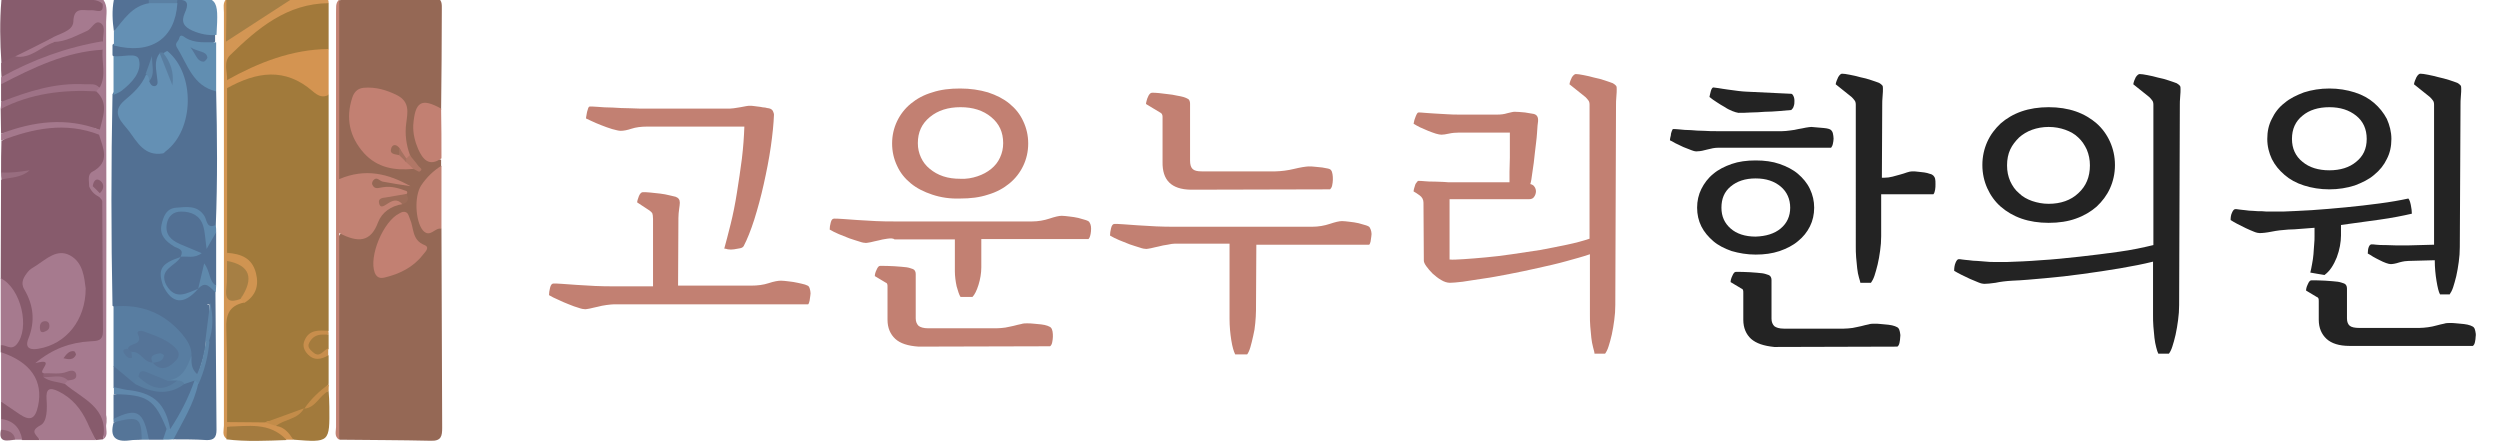<?xml version="1.0" encoding="utf-8"?>
<!-- Generator: Adobe Illustrator 27.0.0, SVG Export Plug-In . SVG Version: 6.00 Build 0)  -->
<svg version="1.1" id="Layer_1" xmlns="http://www.w3.org/2000/svg" xmlns:xlink="http://www.w3.org/1999/xlink" x="0px" y="0px"
	 viewBox="0 0 709 125" style="enable-background:new 0 0 709 125;" xml:space="preserve">
<style type="text/css">
	.st0{fill:#956855;}
	.st1{fill:#A17A3B;}
	.st2{fill:#527093;}
	.st3{fill:#875B6C;}
	.st4{fill:#A67A8F;}
	.st5{fill:#C28273;}
	.st6{fill:#A2793A;}
	.st7{fill:#875C6D;}
	.st8{fill:#587DA1;}
	.st9{fill:#875C6C;}
	.st10{fill:#D39654;}
	.st11{fill:#527094;}
	.st12{fill:#D49451;}
	.st13{fill:#6490B4;}
	.st14{fill:#A67A8E;}
	.st15{fill:#C28072;}
	.st16{fill:#A27A3C;}
	.st17{fill:#6692B5;}
	.st18{fill:#618EB1;}
	.st19{fill:#8A5F70;}
	.st20{fill:#628FB2;}
	.st21{fill:#5F89AD;}
	.st22{fill:#A47B3F;}
	.st23{fill:#A4778C;}
	.st24{fill:#9E7286;}
	.st25{fill:#A4788C;}
	.st26{fill:#557598;}
	.st27{fill:#537195;}
	.st28{fill:#608BAF;}
	.st29{fill:#A57B8E;}
	.st30{fill:#6088AC;}
	.st31{fill:#A47B3D;}
	.st32{fill:#D09350;}
	.st33{fill:#C88E4C;}
	.st34{fill:#5E84A8;}
	.st35{fill:#5F89AC;}
	.st36{fill:#986D7F;}
	.st37{fill:#C38C49;}
	.st38{fill:#8E6273;}
	.st39{fill:#9C6C59;}
	.st40{fill:#B17766;}
	.st41{fill:#D09451;}
	.st42{fill:#5E86A9;}
	.st43{fill:#597DA0;}
	.st44{fill:#5E85A8;}
	.st45{fill:#5B80A3;}
	.st46{fill:#8E6274;}
	.st47{fill:#A6798D;}
	.st48{fill:#895D6E;}
	.st49{fill:#557498;}
	.st50{fill:#55769A;}
	.st51{fill:#597EA1;}
	.st52{fill:#56769A;}
	.st53{fill:#A57F45;}
	.st54{fill:#A67F44;}
	.st55{fill:#547498;}
	.st56{fill:#996A57;}
	.st57{fill:#A57160;}
	.st58{fill:#8C6071;}
	.st59{fill:#232323;}
</style>
<g>
	<path class="st0" d="M125.2,64.9c0.1,18.8,0.1,37.6,0.2,56.4c0,2.3-0.2,3.8-3.2,3.7c-8.6-0.2-17.3-0.2-25.9-0.3
		c-0.9-1.4-0.5-2.9-0.5-4.3c0-16.6,0-33.2-0.1-49.8c0-3.3,0.1-5.7,4.4-4.6c2.4,0.6,4.1-0.7,5.3-2.7c1.6-2.6,3.6-4.8,6.5-5.9
		c0.8-0.7,3-0.1,1.9-2.3c-2.1-0.9-4.3-0.3-6.4-0.6c-1.7-0.3-2.9-1.2-2.4-3c0.5-1.6,1.8-1.7,3.2-0.9c1.5,0.8,3.1,0.6,3.9,0.6
		c-4-1.4-8.9-0.9-13.7,0.2c-1.9,0.4-2.7-0.5-2.7-2.5c0.3-16.3-0.5-32.5,0.4-48.8c9-1.5,18.2-0.3,27.2-0.6c2.2-0.1,2,1.8,2,3.3
		c0,9.5-0.1,18.9-0.2,28.4c-3.1-0.3-6.2-1-6.6,3.9c-0.5,5.4,1.5,8.9,6.6,10.2c0,0.7,0,1.3,0,2c-0.9,2-2.3,3.5-3.7,5.2
		c-2.8,3.5-2.2,7.3-1.1,11.3C121.2,66.7,124,62.9,125.2,64.9z"/>
	<path class="st1" d="M93.2,26.9c0,22.3,0,44.6,0,66.9c-0.2,0.2-0.5,0.5-0.7,0.6c-1.7,1-4.7,0.6-4.6,3.5c0.2,3.4,3.5,1.9,5.3,2.9
		c0,2.7,0,5.3,0,8c-1.4,3-3.9,5.1-6.3,7.3c-0.4,0.3-0.8,0.6-1.2,0.8c-3.6,2-7.6,2.9-11.6,4c-3.4,0-7,1.3-10.1-1.2
		c-0.5-9.8,0-19.5-0.2-29.3c-0.1-2.7,1.1-4.4,3.6-5.3c2.8-1,4.3-3.1,4.3-6c-0.1-3.1-2-5.1-5-6c-1.4-0.4-2.9-0.8-2.8-2.8
		c0-14.7,0-29.3,0-44c0-2.2,1.4-3.3,3.1-4.1c6.7-2.9,13.4-3.9,19.9,0.7C88.8,24.5,91.1,25.6,93.2,26.9z"/>
	<path class="st2" d="M61.3,25.9c0.3,12.7,0.4,25.3-0.1,38c-1.8,2.4-2.8,0.6-3.7-0.8c-1.2-1.8-2.5-3-4.8-3c-2.2,0-4.3,0.2-5.3,2.7
		c-0.9,2.4,0.1,4.1,1.9,5.6c1.3,1.1,3.7,1.4,2.8,4c-0.2,0.4-0.5,0.8-0.9,1.1c-2.7,1.6-5.7,3.1-4.2,7.1c2.2,4,4.9,3.7,8,1.1
		c0.3-0.3,0.7-0.6,1-0.9c3.1-2.7,4,0,5.1,2c0.1,13,0.2,26.1,0.3,39.1c0,2.1-0.7,3-2.9,2.9c-3.1-0.2-6.3-0.2-9.4-0.2
		c-0.9-3.2,1.7-5.2,2.7-7.7c1.2-2.9,2.2-5.9,3.6-8.7c2-3.7,2.9-7.6,3.2-11.8c1-3.3,1.3-6.6,0.8-9.9c-0.1-0.7-1.1,0.2-0.5-0.1
		c0.3-0.1,0.4,0,0.4,0.2c0.6,3.4-0.1,6.8-0.9,10.1c-0.1,3.5-1.3,6.7-2.5,10.4c-2.8-1.2-3.1-3.4-3.3-5.7c-1.2-6.7-7.3-12.2-15.1-13.3
		c-1.9-0.3-4,0.1-5.6-1.4c-0.4-20-0.4-40,0-60c1.2-2,3.2-3.4,4.4-5.4c1.4-2.3,2.5-4.4-1.7-4.5c-1,0-2-0.4-2.7-1.1c0-1,0-2,0-3
		c0.5-0.5,1.1-0.6,1.8-0.6c10.2,0.2,12.8-1.8,15.7-11.8c0.1-0.5,0.4-0.8,0.9-1c1.8-0.2,3.9,0.2,3.3,2.4c-1.5,5.4,2.1,6.1,5.7,7
		c0.7,0.2,1.2,0.6,1.7,1c0,0.7,0,1.4,0,2.1c-3,2.4-6.2,0.5-9.7,0.1C52.9,18.3,57.1,22.2,61.3,25.9z"/>
	<path class="st3" d="M29.2,124.6c-0.6,0.1-1.3,0.1-1.9,0.2c-2-0.9-2.8-2.8-3.7-4.6c-1-1.9-2-3.9-3.6-5.3c-1.3-1.2-2.7-3.1-4.6-2.4
		c-1.6,0.6-1,2.7-1.1,4.1c-0.3,3.1-3.1,5.1-3.1,8.2c-1.6,0-3.3,0-4.9,0c-1.8-2.1-3.8-4.1-6-5.9c0-1.7,0-3.3,0-5
		c2.3-0.6,3.5,1.4,5.2,2.2c2.5,1.3,3.8,0.5,4.1-2.1c0.6-4.4-1-8.1-4.6-10.7c-1.6-1.2-3.5-1.8-4.8-3.4c0-0.7,0-1.3,0-2
		c4.8-1.3,4.9-5,4.7-8.9c-0.2-4-2.3-7.1-4.7-10c0-9.3,0.1-18.7,0.1-28c1.4-1.3,3.2-1.3,5.1-1.5c-1.8-0.3-3.6,1.2-5.1-0.5
		c0-3,0-6,0.1-9c8.8-6.3,18.1-6.4,27.9-2.7c2.4,4.2,2.2,9-0.6,12.4c-0.5,0.7-0.8,1.4-0.8,2.2c0.1,1.9,2,2.7,2.7,4.2
		c0.6,12.8,0.1,25.5,0.3,38.2c0,2.6-1.1,3.7-3.4,3.8c-3.3,0.2-6.5,1.2-9.7,2.2c-2.5,0.8-3.6,2-2.8,4.6c-0.1,0.4,0,0.8,0.1,1.2
		c1.6,1.3,3.7,1.3,5.4,2.1c4,1.5,6.6,5,9.6,7.7C31,117.6,30,121.6,29.2,124.6z"/>
	<path class="st4" d="M25.3,52.9c0-1.5-0.6-3.4,0.9-4.2c5.2-2.8,3-6.7,1.9-10.5c-0.2-0.4-0.4-0.9-0.4-1.4c0.4-3.6,0.8-7.2-0.7-10.7
		c-0.1-0.8,0.1-1.5,0.4-2.2c1-3.1,0.4-6.4,0.6-9.6c0-0.7,0-1.4,0-2.1c0.1-2.4,0.3-4.5-3.2-2.4c-2.9,1.7-5.9,3.5-9.6,2.8
		c-0.7-0.3-1.2-0.8-1.2-1.6c1.8-3,6-4.1,6.6-8.2c0.1-1,1.9-1,3.1-1.1c1.6-0.2,3.4,0.4,4.6-1c0.3-0.3,0.6-0.6,1-0.8
		c1.4,2,0.8,4.2,0.8,6.3c0.1,38.2,0.1,76.5,0,114.8c0,1.2,0.6,2.7-0.9,3.6c1.8-9-5.9-11.5-10.9-15.8c-0.4-0.6,0-1.1,0.3-1.5
		c-1.9-1.3-4.5,0.4-6.3-1.5c-1.8-0.3,3.9-4.5-2.3-2.8c4.9-4.1,10-5.9,15.6-6.2c2-0.1,3.6-0.1,3.6-2.8c-0.1-12.3-0.1-24.6-0.2-36.9
		c0-0.4-0.5-0.8-0.8-1.2c-0.3-0.3-0.5-0.7-0.4-1.1c0-0.9,0.1-2-1.5-1.5C25.9,53.3,25.6,53.2,25.3,52.9z"/>
	<path class="st5" d="M96.2-0.1c0,16.7,0,33.4,0,50.9c7.5-3.2,14-1.5,20.2,2c-2.7-0.4-5.3-0.8-7.9-1.3c-0.9-0.2-1.6-1.5-2.6-0.4
		c-0.3,0.3-0.5,1-0.3,1.3c0.7,1.5,1.9,0.8,3,0.7c2.4-0.4,4.6,0.3,6.7,1.1c0.1,0,0.2,0.3,0.2,0.4c0,0.2-0.1,0.3-0.2,0.4
		c-1.2,1.3-2.7,1.6-4.4,1.3c0.8,1,3.3-1.3,3.2,1.6c-3.2,0.5-5.8,2.3-6.9,5.2c-2.1,5.6-5.6,5.8-11,3c0,20,0,39.3,0,58.6
		c-1.5-0.9-0.9-2.4-0.9-3.6c0-39.1,0-78.3,0-117.4C95.4,2.3,95,0.9,96.2-0.1z"/>
	<path class="st6" d="M93.2,0.9c0,4.3,0,8.7,0,13c-0.9,0.8-2,1.2-3.2,1.3c-8.1,1.1-15.8,3.6-23.1,7.2c-0.9,0.4-1.8,0.9-2.8,0.5
		c-1.5-5.9,0.7-10.1,5.6-13.5c4.8-3.3,9.4-6.8,14.9-8.6C87.5,0,90.4-0.9,93.2,0.9z"/>
	<path class="st7" d="M29.1,1.1c0.4,3.1-1.8,1.7-3.2,1.8c-2.2,0.2-5-1.2-5.1,3.3C20.6,9,16.6,9.5,14.3,11c-2.4,3.1-6.1,4.1-9.3,5.9
		c-1.5,0.5-2.8,1.8-4.6,1c-0.4-6-0.5-12,0-17.9c8.8-1.1,17.7-0.2,26.6-0.5C28-0.5,28.8,0.1,29.1,1.1z"/>
	<path class="st8" d="M32.2,86.9c7.8-0.7,14.3,1.8,19.4,7.8c1.5,1.8,2.8,3.7,2.7,6.2c-0.4,4.2-1.2,8-6.8,7.5
		c-2.6,0.5-4.8-2.2-7.5-0.9c-0.6,0.6-1.1,1.3-1.9,1.7c-3.3-0.3-4.3-3.1-5.9-5.3C32.2,98.2,32.2,92.5,32.2,86.9z"/>
	<path class="st9" d="M27.3,25.9c3.6,3.3,1.9,7.1,1,10.9c-9.4-2.5-18.7-0.9-28,1.1c0-2.3-0.1-4.6-0.1-7c1.5-3,4.6-3.6,7.4-4.3
		C14.1,25,20.6,22.9,27.3,25.9z"/>
	<path class="st10" d="M93.2,0.9C81.4,1,73.1,8,65.3,15.6c-2,1.9-0.8,4.7-0.9,7.1c0.5,0.8,0.4,1.5,0,2.3c0,15.6,0,31.1,0,46.7
		c0.4,0.6,0.8,1.2,0.9,1.9c0.3,2.2,0.2,4.5,0.2,6.7c0,2,0.7,3.4,2.8,3.8c0.7,0.3,1.2,0.8,0.9,1.7c-4.2,0.9-5.2,3.5-5,7.5
		c0.3,8.8,0.2,17.5,0.2,26.3c0.3,0.4,0.5,0.9,0.7,1.3c0.3,1.3,0.2,2.5-0.9,3.5c-1.3-1-0.7-2.4-0.7-3.7c0-39.1,0-78.1,0-117.2
		c0-1.3-0.4-2.7,0.7-3.8c2.4,2.8,1.1,6.2,1.2,9.5c4.8-2.6,8.7-6.2,13.4-8.2C74,0.7,68.9,2.7,64.2-0.1C73.6-1.8,83-0.7,92.4-0.6
		C93.1-0.6,93.2,0.3,93.2,0.9z"/>
	<path class="st11" d="M61.3,65.9c0,5,0,10.1,0,15.1c-2,0.6-1.6-2.2-3.1-2.2c-0.6,1.1-1.3,2.1-2,3.2l0,0c-4.8,3.5-5.8,3.4-9.4-0.5
		c-2.7-5,1.5-6.4,4.4-8.5l0,0c0.3-0.8,3.6-0.6,0.8-2.4c-0.5-0.3-1.2-0.6-1.8-0.9c-2.5-1.3-4.3-3-3.6-6.2c0.5-2.2,1.6-3.7,3.8-3.9
		c3.1-0.3,6,0,7.5,3.4c0.7,1.5,1.6,2.9,1.1,4.7C59.8,66.9,59.7,65.2,61.3,65.9z"/>
	<path class="st7" d="M29.1,14.1c-0.3,3.6,1.1,7.3-0.8,10.7c-8.6-0.4-17,0.4-25.1,3.7c-0.9,0.4-1.9,0.7-2.9,0.3c0-1.7,0-3.3,0-5
		c2.1-3.6,6.1-4.4,9.5-6c4.5-2.1,9.3-3.5,14.3-4.5C25.8,13.1,27.6,12.3,29.1,14.1z"/>
	<path class="st12" d="M64.4,25c0-0.8,0-1.5,0-2.3c9-5,18.4-8.7,28.8-8.8c0,4.3,0,8.6,0,13c-1.8,1-3.2,0.1-4.5-1
		C80.8,19,72.7,20.4,64.4,25z"/>
	<path class="st13" d="M50.3,0.9c-0.6,10.1-7.5,14.7-18,12c0-1.3,0-2.6,0-3.9c1.7-5.2,4.9-8.7,10.8-9C45.4,0.2,48-0.8,50.3,0.9z"/>
	<path class="st14" d="M11.2,124.8c-0.6-1.4-3.1-2.4,0.3-4.2c1.9-1,1.9-4.7,1.7-7.4c-0.2-2.9,0.8-3.5,3.4-2.2c3.9,1.9,6.4,5,8.2,8.9
		c0.7,1.7,1.6,3.2,2.4,4.9C21.9,124.8,16.6,124.8,11.2,124.8z"/>
	<path class="st14" d="M0.3,99.9c8.5,2.8,12,8.2,10.5,15.2c-0.8,3.7-2.2,4.4-5.2,2.4c-1.8-1.2-3.5-2.4-5.3-3.6
		C0.3,109.2,0.3,104.5,0.3,99.9z"/>
	<path class="st15" d="M125.2,44.9c-3.5,2.5-5.3,0.3-6.6-2.6c-0.9-2.1-1.5-4.4-1.4-6.8c0.5-6.7,2.3-7.8,7.9-4.7
		C125.2,35.6,125.2,40.3,125.2,44.9z"/>
	<path class="st16" d="M93.2,110.9c0.1,1.5,0.2,3,0.2,4.5c0.1,10.1,0.1,10.1-10.1,9.3c-2.1-1-4.2-1.9-5.3-4.2
		c2.2-2.5,5.9-2.4,8.3-4.7l0,0C88.9,114.8,89.8,111.1,93.2,110.9z"/>
	<path class="st17" d="M61.4,9.9c-2.3,0.2-4.5-0.2-6.8-1.2c-2.5-1.1-3.3-2.5-2.2-5c1-2.2,1.2-4-2.1-3.7c-2.7,0.8-5.4,0.2-8.2,0.4
		c-3.3,0-6.7,2.3-9.8-0.5C38.6-2,45.1-0.8,51.4-0.9C62-1,62-0.8,61.4,9.9z"/>
	<path class="st5" d="M125.2,64.9c-1.8-0.6-3.2,2.8-5.3,0.4c-2.1-2.6-2.5-9.7-0.4-12.8c1.5-2.2,3.4-4.1,5.7-5.5
		C125.2,52.9,125.2,58.9,125.2,64.9z"/>
	<path class="st18" d="M61.3,25.9c-6.6-1.5-8.1-7.6-11.1-12.4c-0.8-1.3,0.4-1.7,0.6-2.6c0.3-1.4,1.2-0.6,1.8-0.2
		c2.7,1.7,5.8,1.2,8.7,1.3C61.3,16.6,61.3,21.3,61.3,25.9z"/>
	<path class="st11" d="M32.2,103.8c2,1.7,4,3.3,6,5c4.5-0.1,9.2,2.1,13.6-0.7c1.2-0.4,2.4-1.1,3.7-0.2c-1.3,5.3-2.6,10.6-7.3,14.2
		c-2.6-6-6.5-10.2-13.6-10.4c-1,0-1.6-1.1-2.4-1.7C32.2,107.9,32.2,105.9,32.2,103.8z"/>
	<path class="st14" d="M0.2,78.9C6,81.8,8.6,93.1,4.7,97.7c-1.6,1.8-3,0-4.5,0.2C0.2,91.5,0.2,85.2,0.2,78.9z"/>
	<path class="st19" d="M0.3,17.9c1.3-0.7,2.6-1.3,4-2c4.2,0,6.9-4,11-4c3.4-0.1,6.3-1.8,9.3-3.1c1.5-0.6,2.3-3.3,4-2.2
		c1.5,1,0.5,3.4,0.6,5.1c-1.1,1.5-2.9,1.6-4.4,1.9c-7.2,1.2-13.8,3.9-20.3,7.1c-1.3,0.6-2.5,1.6-4.1,1.1C0.3,20.6,0.3,19.3,0.3,17.9
		z"/>
	<path class="st11" d="M46.2,124.7c-1.3,0-2.6,0-4,0c-0.4-0.6,0,0.2-0.3-0.3c-3.5-5.7-3.5-5.7-9.7-5.5c0-2.3,0-4.7,0-7
		c8.3-1.6,12.7,1.1,15.4,9.4C48,122.8,47.3,123.8,46.2,124.7z"/>
	<path class="st20" d="M32.2,15.9c2.5,0.4,6.6-1.2,7.2,1c0.9,3.5-2,6.6-5,8.9c-0.7,0.5-1.5,0.8-2.2,1.1
		C32.2,23.3,32.2,19.6,32.2,15.9z"/>
	<path class="st21" d="M61.3,65.9c-0.8,1.4-1.6,2.7-2.7,4.7c-0.4-2.6-0.4-4.7-1-6.6c-0.9-2.9-3.3-4-6.2-4c-2.3,0-3.7,1.3-4.1,3.5
		c-0.5,3,1.2,4.6,3.7,5.7c1.9,0.8,3.8,1.6,6.2,2.6c-2.1,1.6-4.1,0.8-6,1c1.2-2.3-1-2.3-2-3c-2.2-1.4-4-3.1-3.4-6
		c0.5-2.3,1.3-4.7,4.2-4.9c2.9-0.2,6-0.8,8,2.4c0.7,1.2,0.6,3.7,3.2,2.5C61.3,64.6,61.3,65.2,61.3,65.9z"/>
	<path class="st22" d="M64.2,124.6c0.1-1.2,0.1-2.4,0.2-3.6c4.3-1.2,8.6-1,12.9,0.1c1.7,0.4,4,1,3.9,3.7
		C75.6,125,69.9,125.3,64.2,124.6z"/>
	<path class="st23" d="M0.3,21.9c9-5,18.6-8.5,28.8-10.2c0,0.8,0,1.6,0,2.4c-10.5,0.6-19.7,5.1-28.8,9.8C0.3,23.3,0.3,22.6,0.3,21.9
		z"/>
	<path class="st24" d="M0.3,28.9c7.7-3,15.4-5.5,23.8-5c1.4,0.1,3-0.4,4.1,1c-0.3,0.3-0.7,0.7-1,1c-9.4-0.5-18.5,0.6-27,5
		C0.3,30.2,0.3,29.6,0.3,28.9z"/>
	<path class="st25" d="M0.3,37.9c9.2-3.5,18.5-4.7,28-1.1c-0.1,0.5-0.1,0.9-0.2,1.4c-9.5-3.7-18.7-1.8-27.8,1.7
		C0.3,39.2,0.3,38.6,0.3,37.9z"/>
	<path class="st26" d="M40.2,124.7c-1.2,0.1-2.3,0-3.5,0.2c-4,0.5-5.6-1-4.5-5c2.3-1.6,4.7-2.9,7.2-0.9
		C41.3,120.5,41.6,122.6,40.2,124.7z"/>
	<path class="st27" d="M32.3-0.1c3.3,0,6.6,0.1,9.9,0.1c0.4,0.2,0.5,0.4,0.4,0.6s-0.2,0.3-0.3,0.3c-4.9,0.8-7.2,4.7-10,8
		C31.9,6,31.7,3,32.3-0.1z"/>
	<path class="st28" d="M46.2,124.7c0.3-1,0.7-1.9,1-2.9c0.3-0.5,0.7-0.5,1,0c2.9-4.4,5.3-9,7-14c0.9-0.2,1.4-0.1,1,1
		c-1.2,5.8-4.4,10.7-7,15.8C48.3,124.7,47.3,124.7,46.2,124.7z"/>
	<path class="st29" d="M29.1,1.1C27.5-0.4,25.4,0,23.5,0C15.8,0,8.1,0,0.3,0c2.5-1.9,5.4-0.9,8-0.8c7,0.3,14-1.2,20.9,0.8
		C29.2,0.3,29.2,0.8,29.1,1.1z"/>
	<path class="st30" d="M48.3,121.8c-0.3,0-0.7,0-1,0c-3.4-8.5-5.5-9.9-15-10c0-0.7,0-1.3,0-2c1.6,0.3,3.2,0.8,4.8,0.9
		C43.9,111.7,46.9,114.6,48.3,121.8z"/>
	<path class="st31" d="M93.2,94.9c0,1.3,0,2.7,0,4c-1.1,1.5-2.1,3.3-4.3,1.9c-1.2-0.8-2.7-2-1.9-3.6C88.3,94.6,90.4,93.6,93.2,94.9z
		"/>
	<path class="st32" d="M81.2,124.7c-4.8-5.1-10.9-3.8-16.8-3.7c0-0.4,0-0.9,0-1.3c3.6,0,7.2,0.1,10.8,0.1c1.4-0.9,2.3-0.1,3.1,1
		c2.4,0.3,3.7,2.1,4.9,3.9C82.6,124.7,81.9,124.7,81.2,124.7z"/>
	<path class="st33" d="M93.2,94.9c-0.5,0-1,0-1.5,0c-1.8-0.1-3.2,0.7-4,2.3c-0.7,1.3,0.4,2.1,1.2,2.8c1.9,1.6,2.8-0.8,4.2-1.2
		c0,0.7,0,1.3,0,2c-2,1.1-3.9,1.6-5.8-0.3c-1.1-1.2-1.6-2.5-0.9-4c1.3-3.1,4.1-2.8,6.7-2.7C93.2,94.2,93.2,94.6,93.2,94.9z"/>
	<path class="st34" d="M40.2,124.7c-0.1-6.3-0.9-6.8-8-4.9c0-0.3,0-0.7,0-1c6.7-3.3,8.5-2.2,10,5.9
		C41.6,124.7,40.9,124.7,40.2,124.7z"/>
	<path class="st35" d="M56.2,81.9c0.5-2.2,1-4.3,1.7-7.2c1.8,2.3,1.3,5.1,3.4,6.3c0,0.7-0.1,1.3-0.1,1.9
		C59.7,81.9,58.5,79.3,56.2,81.9z"/>
	<path class="st25" d="M0.3,118.8c3.5,0.5,5.4,2.5,6,5.9c-0.7,0-1.4,0-2,0c-1.2-1.1-3-1.5-4-2.9C0.3,120.8,0.3,119.8,0.3,118.8z"/>
	<path class="st36" d="M0.3,48.9c2.7,0.2,5.4-0.2,8.1-0.6c-2.3,2.1-5.3,2-8,2.6C0.3,50.2,0.3,49.6,0.3,48.9z"/>
	<path class="st37" d="M93.2,110.9c-2.6,1.2-3.6,4.7-6.9,5c1.9-2.8,4.3-5,7-7C93.2,109.5,93.2,110.2,93.2,110.9z"/>
	<path class="st38" d="M0.3,121.8c1.8,0.3,3.7,0.6,4,2.9C2.1,124.9-0.6,125.8,0.3,121.8z"/>
	<path class="st15" d="M117.2,47.9c-5.3,0.5-10.2-0.3-14-4.5c-4.1-4.6-5.2-9.9-3.3-15.7c0.5-1.5,1.4-2.6,3.2-2.8
		c3.4-0.3,6.5,0.6,9.5,2.1c3.7,1.9,3,4.9,2.6,8c-0.4,3,0,6,1,8.8c0.5,0.8,0,1.1-0.7,1.3c-1-0.3-1.5-1.2-2.1-2c0,0-0.3,0.3-0.3,0.3
		s0.3,0.1,0.4,0.2c0.6,0.7,1.1,1.4,1.9,1.9C116.4,46.1,117.1,46.8,117.2,47.9z"/>
	<path class="st15" d="M114.2,60.1c1.6-0.2,1.6,1,2.1,2.1c1.1,2.5,0.5,5.9,4.1,7.3c1.7,0.7,0,2.1-0.5,2.8c-2.7,3.5-6.6,5.4-10.8,6.4
		c-1.2,0.3-2.2,0.1-2.8-1.3c-1.8-4.6,2.4-14.7,7-16.9C113.6,60.3,113.9,60.2,114.2,60.1z"/>
	<path class="st39" d="M114.1,57.9c-1.5-1.7-2.9-1-4.4,0c-0.8,0.5-1.9,1.3-2.2-0.3c-0.3-1.3,0.9-1.5,1.9-1.6c2-0.3,3.9-0.7,5.8-1
		C116.1,56.4,115.8,57.4,114.1,57.9z"/>
	<path class="st40" d="M117.2,47.9c-0.7-0.7-1.3-1.3-2-1.9c-0.3-0.2-0.4-0.5-0.3-0.7s0.2-0.3,0.3-0.3c0.3-0.3,0.7-0.7,1-1
		c0.8,1,1.7,2,2.4,3c0.3,0.5,1.7,1,0.3,1.7C118.6,48.7,117.8,48.1,117.2,47.9z"/>
	<path class="st41" d="M64.4,74c0-0.8,0-1.6,0-2.3c3.9,0.3,7.1,1.4,8.2,5.8c0.9,3.6-0.1,6.4-3.3,8.4c-0.3-0.3-0.7-0.7-1-1
		C69.9,80.2,69.3,76.4,64.4,74z"/>
	<path class="st37" d="M78.3,120.8c-1-0.3-2.1-0.7-3.1-1c3.7-1.3,7.4-2.7,11-4C84.5,119,80.7,118.8,78.3,120.8z"/>
	<path class="st13" d="M42.3,23c0.3,0.8,0.8,1.6,1.7,1.4c0.9-0.3,0.7-1.2,0.6-2c-0.2-2.5-1.1-5,0.7-7.3c2.3,1.5,2,4.3,3.6,6.7
		c-1.3-2.5-1.8-4.6-2.6-6.7c0.4-0.2,1-0.7,1.2-0.6c7.9,6.5,7.6,22.3-0.5,28.4c-0.3,0.2-0.5,0.6-0.8,0.6c-5.2,0.9-7.3-3.2-9.6-6.3
		c-1.8-2.4-5.5-5.2-1.2-8.8c2.4-2,4.8-4.2,6-7.2C43.1,20.9,42.9,21.8,42.3,23z"/>
	<path class="st42" d="M56.3,108.9c-0.3-0.3-0.7-0.7-1-1c-1,0.3-2,0.7-3,1c-0.9,0-1.8,0-2.6,0.1c-0.9-0.1-1.8-0.3-2.4-1.1
		c4.4-0.3,5.7-3.6,7-7c0,1.8-0.2,3.6,1.6,5.2c1.4-3,2-6.1,2.5-9.2c0.3-0.4,0.6-0.4,1,0C59,101.1,58,105.1,56.3,108.9z"/>
	<path class="st28" d="M47.2,80.9c2.6,4.4,5.8,2.2,9,1c-4.1,4.7-7.5,4.3-10-1C46.6,80.5,46.9,80.5,47.2,80.9z"/>
	<path class="st43" d="M46.2,14.9c2.2,2.7,3.2,5.7,2.7,9.3c-1.2-3.1-2.5-6.2-3.7-9.3C45.6,14.9,45.9,14.9,46.2,14.9z"/>
	<path class="st21" d="M47.2,80.9h-0.5h-0.5c-1.5-4.5-0.5-6.2,5-8C49.8,75.5,44.8,76.3,47.2,80.9z"/>
	<path class="st44" d="M59.2,96.9c-0.3,0-0.6,0-1,0c0.5-3.7,0.9-7.3,1.4-11C60.5,89.6,60.5,93.3,59.2,96.9z"/>
	<path class="st42" d="M42.3,23c0-0.8-0.2-1.6-1-2c0.5-1.3,0.9-2.6,1.8-5.1C43.1,19,44,21.1,42.3,23z"/>
	<path class="st45" d="M42.2,0.9c0-0.3,0-0.6,0-0.9c2.7,0,5.4,0,8.1,0c0,0.3-0.1,0.6-0.1,0.9C47.6,0.9,44.9,0.9,42.2,0.9z"/>
	<path class="st14" d="M24.3,81.8c0,8.9-5.5,15.8-13.4,17.1c-1.6,0.3-4.2,0.3-2.8-3c1.9-4.8,1.4-9.4-1.2-13.8c-1.2-2-0.1-3.6,1-5
		c0.6-0.8,1.5-1.2,2.4-1.8c2.9-1.9,5.9-4.8,9.5-2.9C23.6,74.4,23.9,78.8,24.3,81.8z"/>
	<path class="st46" d="M12.3,105.9c2.3-0.2,4.6,0.4,6.8-0.5c1-0.4,2.2-0.5,2.5,0.7c0.3,1.6-1.1,1.6-2.3,1.8c-2.3-0.5-4.7-0.1-7-1
		C12.3,106.6,12.3,106.2,12.3,105.9z"/>
	<path class="st24" d="M12.3,106.9c2.3,0.3,4.9-1,7,1c-0.3,0.3-0.7,0.7-1,1C16.3,108.2,14,108.3,12.3,106.9z"/>
	<path class="st29" d="M25.3,52.9c0.3,0,0.7,0,1,0c1.6-0.3,2.2,0.4,2,2c0,0.3,0,0.7,0,1C26.9,55.3,25.9,54.3,25.3,52.9z"/>
	<path class="st47" d="M15.3,12c-3.7,1.2-6.6,4.8-11,4c3.3-1.6,6.7-3.3,10-5C14.6,11.3,15,11.6,15.3,12z"/>
	<path class="st48" d="M28.3,54.8c-0.6-0.7-1.3-1.3-2-2c0.2-1.4,0.9-2.5,2.2-1.5C29.7,52.3,29.4,53.8,28.3,54.8z"/>
	<path class="st3" d="M18,101.6c0.8-1.1,1.6-2.2,3-2c0.2,0,0.7,0.9,0.5,1.1C20.8,102.1,19.5,102,18,101.6z"/>
	<path class="st49" d="M36.3,98.9c0.3-1.8,4.4-0.8,2.8-4.1c-0.5-1.1,1-1.1,1.7-0.8c2.4,0.9,4.9,1.7,7,3.1c1.6,1.1,4.1,2.9,2.2,5
		c-1.5,1.7-4.2,3.8-6.7,0.7c0.3-0.4,0.7-0.7,1-1.1c-0.4,0.3-0.7,0.7-0.9,1.1c-2.6,0.2-3.4-3.2-6-3C36.7,99.8,36.4,99.4,36.3,98.9z"
		/>
	<path class="st50" d="M47.3,107.9c1,0,2,0,3,0c-2.5,4.1-8.1,3.6-11-1c0.1-1.4,0.7-2,2.2-1.4C43.4,106.3,45.3,107.1,47.3,107.9z"/>
	<path class="st51" d="M39.3,106.9c4.2,3.8,7.2,4.1,11,1c0.8,0,1.6,0.2,2,1c-4.7,3.5-9.3,2.4-14,0C38.3,108,38.5,107.3,39.3,106.9z"
		/>
	<path class="st52" d="M36.3,98.9c0.3,0.3,0.7,0.7,1,1c0,0.6,0.2,1.6,0.1,1.6c-1.1,0.3-1.7-0.6-2.2-1.3C34.5,99,35.5,99,36.3,98.9z"
		/>
	<path class="st53" d="M64.2-0.2c5.6,0,11.2,0,18.4,0c-6.7,4.3-12.1,7.9-18.5,12C64.2,7.4,64.2,3.6,64.2-0.2
		C64.2-0.1,64.2-0.2,64.2-0.2z"/>
	<path class="st54" d="M64.4,74c6.5,1.2,7.8,4.9,3.8,10.8c-2.8,1-4.4,0.7-4-2.9C64.5,79.4,64.3,76.7,64.4,74z"/>
	<path class="st55" d="M54,13.4c2.5,1.5,4.4,1,4.8,2.8c0.1,0.4-0.7,1.3-1.1,1.3C55.9,17.4,55.7,15.7,54,13.4z"/>
	<path class="st56" d="M113.2,44c-1.2-0.3-2.9-0.2-2.2-2.1c0.4-1,1.4-1,2.2,0C113.8,42.6,113.8,43.3,113.2,44z"/>
	<path class="st57" d="M113.2,44c0-0.7,0-1.4,0-2.1c0.7,1,1.3,2,2,3c0,0.4,0,0.7,0,1.1C114.6,45.3,113.9,44.7,113.2,44z"/>
	<path class="st58" d="M12.3,94.2c-1,0.1-0.9-0.7-1-1.3c0-0.9,0.3-1.7,1.3-1.8c1-0.1,1.5,0.5,1.4,1.6C13.9,93.6,13.1,93.9,12.3,94.2
		z"/>
	<path class="st8" d="M43.3,102.9c-1.1-2.2,0.6-2.4,2-2.7c0.3-0.1,1.2,0.4,1.2,0.6C46.2,102.7,44.6,102.6,43.3,102.9
		C43.2,102.9,43.3,102.9,43.3,102.9z"/>
</g>
<g>
	<path class="st15" d="M185.2,62.1c0-0.8-0.1-1.3-0.2-1.6c-0.2-0.3-0.4-0.5-0.8-0.8l-3.5-2.3c0-0.4,0.2-1,0.5-1.8
		c0.3-0.7,0.7-1.1,1.1-1.1c0.5,0,1.2,0,2.1,0.1c0.9,0.1,1.9,0.2,2.8,0.3c1,0.1,1.8,0.3,2.7,0.5c0.8,0.2,1.4,0.3,1.7,0.4
		c0.8,0.3,1.2,0.8,1.2,1.7c0,0.4-0.1,1.1-0.2,1.8c-0.1,0.8-0.2,1.6-0.2,2.5L192.3,81h20.8c1.7,0,3.4-0.2,4.9-0.7
		c1.5-0.5,2.7-0.7,3.5-0.7c0.6,0,1.3,0.1,2.2,0.2c0.8,0.1,1.7,0.2,2.5,0.4c0.8,0.2,1.5,0.3,2.1,0.5c0.6,0.2,1,0.4,1.1,0.6
		c0.2,0.3,0.3,0.7,0.4,1.2c0.1,0.5,0.1,0.9,0,1.4c-0.1,0.5-0.1,0.9-0.2,1.4c-0.1,0.4-0.2,0.8-0.4,1h-55c-0.6,0-1.3,0.1-2.2,0.2
		c-0.9,0.1-1.7,0.3-2.5,0.5s-1.5,0.3-2.2,0.5c-0.6,0.1-1.1,0.2-1.3,0.2c-0.4,0-1.1-0.1-1.9-0.4c-0.8-0.2-1.8-0.6-2.8-1
		c-1-0.4-2-0.8-3-1.3c-1-0.4-1.9-0.9-2.6-1.3c0-0.6,0.1-1.3,0.3-2.1c0.2-0.8,0.5-1.2,1-1.2c0.4,0,1.2,0,2.4,0.1
		c1.2,0.1,2.6,0.2,4.2,0.3c1.6,0.1,3.3,0.2,5.2,0.3c1.9,0.1,3.7,0.1,5.4,0.1h11V62.1z M205.4,70.5c0.5-1.8,1.1-4.1,1.8-6.9
		c0.7-2.8,1.3-5.8,1.8-9c0.5-3.2,1-6.4,1.4-9.6c0.4-3.3,0.6-6.3,0.7-9.1h-27.5c-1.8,0-3.3,0.2-4.5,0.6c-1.2,0.4-2.2,0.6-3.1,0.6
		c-0.5,0-1.3-0.2-2.4-0.5c-1-0.3-2.1-0.7-3.1-1.1c-1-0.4-2-0.8-2.8-1.2c-0.8-0.4-1.3-0.6-1.5-0.7c0-0.2,0-0.4,0.1-0.8
		c0.1-0.4,0.1-0.8,0.2-1.1c0.1-0.4,0.2-0.7,0.3-1c0.1-0.3,0.3-0.5,0.5-0.5c0.3,0,1,0,2.2,0.1c1.2,0.1,2.6,0.2,4.2,0.2
		c1.6,0.1,3.3,0.2,5,0.2c1.7,0.1,3.4,0.1,4.8,0.1h22.7c0.6,0,1.2,0,1.9-0.1c0.7-0.1,1.3-0.2,1.9-0.3c0.6-0.1,1.1-0.2,1.6-0.3
		c0.5-0.1,0.8-0.1,1-0.1c0.4,0,0.9,0,1.4,0.1c0.5,0.1,1,0.1,1.6,0.2c0.5,0.1,1,0.2,1.4,0.2c0.4,0.1,0.8,0.2,1,0.2
		c0.6,0.1,1,0.4,1.2,0.8c0.2,0.4,0.3,0.8,0.3,1c-0.1,2.6-0.4,5.6-0.9,9.1c-0.5,3.5-1.2,7-2,10.6c-0.8,3.6-1.7,6.9-2.7,10.1
		c-1,3.1-2,5.6-3,7.5c-0.2,0.3-0.5,0.5-1,0.6c-0.5,0.1-1.1,0.2-1.7,0.3c-0.6,0.1-1.2,0.1-1.8,0C206.1,70.6,205.7,70.5,205.4,70.5z"
		/>
	<path class="st15" d="M251.6,67.7c-0.9,0.1-1.7,0.3-2.5,0.5s-1.5,0.3-2.2,0.5c-0.6,0.1-1.1,0.2-1.3,0.2c-0.4,0-1.1-0.1-1.9-0.4
		c-0.8-0.2-1.8-0.6-2.8-0.9c-1-0.4-2-0.8-3-1.2c-1-0.4-1.9-0.9-2.6-1.3c0-0.6,0.1-1.3,0.3-2c0.2-0.8,0.5-1.1,1-1.1
		c0.4,0,1.2,0,2.4,0.1c1.2,0.1,2.6,0.2,4.2,0.3c1.6,0.1,3.3,0.2,5.2,0.3c1.9,0.1,3.7,0.1,5.4,0.1h38.9c1.7,0,3.4-0.3,4.9-0.8
		c1.5-0.5,2.7-0.8,3.5-0.8c0.6,0,1.3,0.1,2.2,0.2c0.8,0.1,1.7,0.2,2.5,0.4c0.8,0.2,1.5,0.4,2.1,0.6c0.6,0.2,1,0.4,1.1,0.7
		c0.4,0.6,0.5,1.4,0.4,2.5c-0.1,1-0.3,1.8-0.7,2.2h-30.4v8c0,1.7-0.3,3.4-0.8,5c-0.5,1.6-1.1,2.8-1.7,3.4h-3.4
		c-0.4-0.6-0.7-1.6-1.1-3c-0.3-1.4-0.5-2.9-0.5-4.3v-9h-17.1C253.2,67.5,252.4,67.6,251.6,67.7z M253.9,96.1
		c-1.4-1.3-2.2-3.1-2.2-5.4v-9.3c0-0.4,0-0.7-0.1-0.9s-0.2-0.3-0.5-0.4l-3-1.8c0-0.4,0.1-1,0.5-1.8c0.3-0.7,0.6-1.1,1-1.1
		c1.1,0,2.5,0,4,0.1c1.5,0.1,2.7,0.2,3.5,0.3c0.7,0.1,1.2,0.3,1.8,0.5c0.5,0.2,0.8,0.7,0.8,1.4c0,0.2,0,0.6,0,1.2c0,0.6,0,1,0,1.4
		v10c0,0.9,0.3,1.6,0.8,2.1c0.5,0.4,1.4,0.7,2.7,0.7h19.4c0.8,0,1.7-0.1,2.5-0.2c0.8-0.2,1.7-0.3,2.4-0.5c0.8-0.2,1.5-0.4,2.1-0.5
		c0.6-0.2,1.2-0.2,1.6-0.2c0.6,0,1.3,0,2,0.1c0.7,0.1,1.4,0.1,2.1,0.2c0.7,0.1,1.3,0.2,1.8,0.4c0.5,0.2,0.9,0.4,1,0.6
		c0.2,0.2,0.3,0.6,0.4,1c0.1,0.5,0.1,1,0.1,1.5c0,0.5-0.1,1.1-0.2,1.6c-0.1,0.5-0.3,0.9-0.6,1.1l-37.3,0.1
		C257.5,98.1,255.3,97.4,253.9,96.1z M264.4,55.2c-2.4-0.8-4.4-1.8-6.1-3.2c-1.7-1.4-3-3-3.9-5c-0.9-1.9-1.4-4-1.4-6.3
		s0.5-4.4,1.4-6.3c0.9-1.9,2.2-3.6,3.9-5c1.7-1.4,3.7-2.5,6.1-3.2c2.4-0.8,5-1.1,7.9-1.1c2.9,0,5.5,0.4,7.9,1.1
		c2.4,0.8,4.4,1.8,6.1,3.2c1.7,1.4,3,3,3.9,5c0.9,1.9,1.4,4,1.4,6.3s-0.5,4.4-1.4,6.3c-0.9,1.9-2.2,3.6-3.9,5
		c-1.7,1.4-3.7,2.5-6.1,3.2c-2.4,0.8-5,1.1-7.9,1.1C269.4,56.4,266.8,56,264.4,55.2z M277.2,50c1.5-0.5,2.8-1.2,3.9-2.1
		c1.1-0.9,1.9-1.9,2.5-3.2c0.6-1.3,0.9-2.6,0.9-4.1c0-3.1-1.1-5.5-3.4-7.4c-2.3-1.9-5.2-2.8-8.7-2.8c-3.5,0-6.4,0.9-8.7,2.8
		c-2.3,1.9-3.4,4.3-3.4,7.4c0,1.5,0.3,2.8,0.9,4.1c0.6,1.3,1.4,2.3,2.5,3.2c1.1,0.9,2.3,1.6,3.8,2.1c1.5,0.5,3.1,0.7,4.8,0.7
		C274.1,50.8,275.7,50.5,277.2,50z"/>
	<path class="st15" d="M331.1,69.4c-0.9,0.1-1.7,0.3-2.5,0.5s-1.5,0.3-2.2,0.5c-0.6,0.1-1.1,0.2-1.3,0.2c-0.4,0-1.1-0.1-1.9-0.4
		c-0.8-0.2-1.8-0.6-2.8-0.9c-1-0.4-2-0.8-3-1.2c-1-0.4-1.9-0.9-2.6-1.3c0-0.6,0.1-1.3,0.3-2.1c0.2-0.8,0.5-1.2,1-1.2
		c0.4,0,1.2,0,2.4,0.1c1.2,0.1,2.6,0.2,4.2,0.3c1.6,0.1,3.3,0.2,5.2,0.3c1.9,0.1,3.7,0.1,5.4,0.1h38.9c1.7,0,3.4-0.3,4.9-0.8
		c1.5-0.5,2.7-0.8,3.5-0.8c0.6,0,1.3,0.1,2.2,0.2c0.8,0.1,1.7,0.2,2.5,0.4c0.8,0.2,1.5,0.4,2.1,0.6c0.6,0.2,1,0.4,1.1,0.7
		c0.2,0.3,0.3,0.7,0.4,1.1c0.1,0.4,0.1,0.9,0,1.4c-0.1,0.5-0.1,0.9-0.2,1.4c-0.1,0.4-0.2,0.7-0.4,0.9h-32l-0.1,18.7
		c0,1.1-0.1,2.3-0.2,3.5c-0.1,1.3-0.3,2.5-0.6,3.7s-0.5,2.3-0.8,3.2c-0.3,1-0.6,1.6-0.9,2h-3.4c-0.4-0.8-0.8-2.1-1.1-4
		c-0.3-1.9-0.5-3.9-0.5-6.1V69.1h-15.5C332.7,69.1,332,69.2,331.1,69.4z M329.7,45.9V33.1c0-0.5-0.2-1-0.7-1.2l-4-2.4
		c0-0.3,0.1-0.6,0.2-1c0.1-0.4,0.2-0.7,0.4-1.1c0.1-0.3,0.3-0.6,0.5-0.8c0.2-0.2,0.4-0.3,0.6-0.3c0.5,0,1.2,0,2,0.1
		c0.8,0.1,1.6,0.2,2.5,0.3c0.9,0.1,1.7,0.2,2.5,0.4c0.8,0.1,1.4,0.3,1.9,0.4c0.6,0.2,1.1,0.4,1.4,0.6c0.3,0.2,0.5,0.7,0.5,1.3
		c0,0.3,0,0.8,0,1.4c0,0.6,0,1.2,0,1.6v13.1c0,1.1,0.2,1.9,0.7,2.4c0.5,0.5,1.3,0.7,2.6,0.7h20.9c0.8,0,1.7-0.1,2.6-0.2
		c0.9-0.1,1.8-0.3,2.7-0.5c0.9-0.2,1.7-0.4,2.4-0.5c0.7-0.1,1.3-0.2,1.7-0.2c0.6,0,1.2,0,1.9,0.1c0.7,0.1,1.3,0.1,2,0.2
		c0.6,0.1,1.2,0.2,1.6,0.3c0.5,0.1,0.8,0.3,0.9,0.5c0.2,0.2,0.3,0.6,0.4,1.1s0.1,1,0.1,1.6c0,0.5-0.1,1.1-0.2,1.6
		c-0.1,0.5-0.3,0.8-0.6,1.1l-39.5,0.1C332.2,53.7,329.6,51.1,329.7,45.9z"/>
	<path class="st15" d="M451.8,98.5c-0.2-0.8-0.4-1.7-0.5-2.7c-0.1-1-0.2-2.1-0.3-3.2c-0.1-1.1-0.1-2.3-0.1-3.4V72.1
		c-2,0.7-4.3,1.3-6.8,2c-2.5,0.7-5.2,1.3-7.9,1.9c-2.7,0.6-5.4,1.2-8.1,1.7c-2.7,0.5-5.1,1-7.4,1.3c-2.3,0.4-4.3,0.6-5.9,0.9
		c-1.7,0.2-2.9,0.3-3.6,0.3c-0.8,0-1.7-0.3-2.5-0.8c-0.9-0.5-1.7-1.2-2.4-1.8c-0.7-0.7-1.3-1.4-1.8-2.1c-0.5-0.7-0.7-1.2-0.7-1.6
		l-0.1-16.4c0-0.9-0.4-1.6-1.1-2.1c-0.7-0.5-1.3-0.9-1.7-1.1c0-0.1,0-0.3,0.1-0.7c0.1-0.3,0.2-0.7,0.3-1c0.1-0.4,0.3-0.7,0.5-0.9
		c0.2-0.3,0.3-0.4,0.5-0.4c0.3,0,0.9,0,1.8,0.1c0.8,0.1,1.7,0.1,2.7,0.1c0.9,0,1.8,0.1,2.7,0.1c0.9,0.1,1.5,0.1,2,0.1h16.6
		c0-0.7,0-1.7,0-3c0-1.3,0.1-2.6,0.1-4c0-1.4,0-2.7,0-4c0-1.3,0-2.3,0-3.1h-14.3c-1.1,0-2.1,0.1-3,0.3c-0.9,0.2-1.6,0.3-2.1,0.3
		c-0.4,0-0.9-0.1-1.6-0.3c-0.7-0.2-1.4-0.5-2.2-0.8c-0.8-0.3-1.5-0.7-2.3-1c-0.7-0.4-1.4-0.7-1.8-1c0.1-0.7,0.3-1.4,0.6-2.1
		c0.3-0.7,0.5-1.1,0.8-1.1c0.3,0,0.8,0,1.7,0.1c0.8,0.1,1.8,0.1,2.9,0.2c1.1,0.1,2.3,0.1,3.5,0.2c1.2,0.1,2.4,0.1,3.5,0.1h10.8
		c0.9,0,1.9-0.1,2.8-0.4c0.9-0.2,1.6-0.4,2-0.4c0.9,0,1.9,0.1,3,0.2c1.1,0.2,1.9,0.3,2.4,0.4c0.9,0.2,1.4,0.8,1.3,2.1
		c-0.1,0.5-0.2,1.7-0.3,3.4s-0.4,3.6-0.6,5.5c-0.2,1.9-0.4,3.8-0.7,5.5c-0.2,1.7-0.4,2.8-0.6,3.4c0.5,0.1,1,0.4,1.2,0.8
		c0.3,0.4,0.4,0.9,0.4,1.3c0,0.5-0.2,1.1-0.5,1.5c-0.3,0.5-0.8,0.7-1.5,0.7h-22.5v17.1c0.9,0.1,2.2,0,4-0.1c1.8-0.1,3.9-0.3,6.2-0.5
		c2.3-0.2,4.8-0.5,7.5-0.9c2.7-0.4,5.3-0.8,8-1.2c2.7-0.5,5.2-1,7.6-1.5c2.4-0.5,4.6-1.1,6.4-1.7V29.7c0-0.5-0.1-1-0.4-1.3
		c-0.2-0.3-0.5-0.6-0.8-0.9l-4.5-3.6c0.1-0.7,0.4-1.4,0.7-2c0.4-0.6,0.8-0.9,1.1-0.9c0.5,0,1.2,0.1,2.2,0.3c1,0.2,2,0.4,3,0.7
		c1.1,0.2,2.1,0.5,3,0.8c1,0.3,1.7,0.6,2.3,0.8c0.4,0.2,0.7,0.5,0.9,0.7s0.2,0.6,0.2,1c0,0.4,0,1.1-0.1,2.1c-0.1,1-0.1,1.8-0.1,2.4
		l-0.2,56.7c0,1.4-0.1,2.9-0.3,4.3c-0.2,1.4-0.4,2.8-0.7,4.1c-0.3,1.3-0.6,2.4-0.9,3.3c-0.3,1-0.7,1.7-1,2.1h-3
		C452.2,99.9,452,99.3,451.8,98.5z"/>
	<path class="st59" d="M479.7,42.6c-0.7-0.3-1.5-0.6-2.3-0.9c-0.8-0.4-1.5-0.7-2.3-1.1c-0.7-0.4-1.2-0.7-1.5-0.8
		c0-0.2,0-0.4,0.1-0.8c0.1-0.4,0.2-0.7,0.2-1.1c0.1-0.4,0.2-0.7,0.3-0.9c0.1-0.3,0.2-0.4,0.3-0.4c0.3,0,0.9,0,1.8,0.1s2,0.2,3.2,0.2
		c1.2,0.1,2.5,0.2,3.8,0.2c1.3,0.1,2.5,0.1,3.7,0.1h18.4c0.7,0,1.5-0.1,2.3-0.2c0.8-0.1,1.6-0.2,2.3-0.4c0.8-0.1,1.5-0.3,2.1-0.4
		c0.7-0.1,1.2-0.2,1.6-0.2c1.3,0.1,2.4,0.2,3.5,0.3c1.1,0.1,1.8,0.3,2.1,0.6c0.2,0.2,0.4,0.5,0.5,0.9c0.1,0.5,0.2,1,0.2,1.5
		c0,0.5-0.1,1-0.2,1.5c-0.1,0.5-0.3,0.8-0.5,1.1h-32.1c-0.9,0-1.9,0.2-3,0.5c-1.1,0.3-2,0.5-2.7,0.5C481,43,480.5,42.9,479.7,42.6z
		 M491.1,71.2c-2-0.7-3.8-1.6-5.2-2.8c-1.4-1.2-2.6-2.6-3.4-4.2c-0.8-1.6-1.2-3.4-1.2-5.3c0-1.9,0.4-3.7,1.2-5.3s1.9-3.1,3.4-4.3
		c1.4-1.2,3.2-2.1,5.2-2.8c2-0.7,4.3-1,6.8-1c2.5,0,4.8,0.3,6.8,1c2,0.7,3.8,1.6,5.2,2.8c1.4,1.2,2.6,2.6,3.4,4.3s1.2,3.4,1.2,5.3
		c0,1.9-0.4,3.7-1.2,5.3c-0.8,1.6-1.9,3-3.4,4.2c-1.4,1.2-3.2,2.1-5.2,2.8c-2.1,0.7-4.3,1-6.8,1C495.4,72.2,493.2,71.8,491.1,71.2z
		 M491.3,31.5c-0.7-0.3-1.4-0.6-2.1-1.1c-0.8-0.4-1.5-0.9-2.3-1.4c-0.8-0.5-1.5-1-2.1-1.5c0.1-0.4,0.2-1,0.4-1.7
		c0.2-0.7,0.5-1,0.7-1c0.2,0,0.7,0.1,1.5,0.2c0.8,0.1,1.6,0.3,2.6,0.4c1,0.1,2,0.3,3,0.4c1,0.1,1.8,0.2,2.4,0.2l12.6,0.6
		c0.2,0,0.4,0.2,0.6,0.6c0.2,0.4,0.3,0.8,0.3,1.4c0,0.5,0,1-0.2,1.5c-0.1,0.5-0.4,0.8-0.7,1.1c-1,0.1-2.2,0.2-3.5,0.3
		s-2.7,0.2-4,0.2c-1.4,0.1-2.7,0.2-4,0.2c-1.3,0.1-2.5,0.1-3.5,0.1C492.5,31.9,492,31.8,491.3,31.5z M505,64.8
		c1.8-1.5,2.7-3.5,2.7-5.9s-0.9-4.5-2.7-6c-1.8-1.5-4.1-2.3-7.1-2.3c-3,0-5.3,0.8-7.1,2.3c-1.8,1.5-2.6,3.5-2.6,6s0.9,4.4,2.6,5.9
		c1.7,1.5,4.1,2.3,7.1,2.3C500.8,67,503.2,66.3,505,64.8z M496.6,96.1c-1.4-1.3-2.2-3.1-2.2-5.4v-7.6c0-0.4,0-0.7-0.1-0.9
		c-0.1-0.2-0.2-0.3-0.5-0.4l-3-1.8c0-0.4,0.1-1,0.5-1.8c0.3-0.7,0.6-1.1,1-1.1c1.1,0,2.5,0,4,0.1c1.5,0.1,2.7,0.2,3.5,0.3
		c0.7,0.1,1.2,0.3,1.8,0.5c0.5,0.2,0.8,0.7,0.8,1.4c0,0.2,0,0.6,0,1.2c0,0.6,0,1,0,1.4v8.4c0,0.9,0.3,1.6,0.8,2.1
		c0.5,0.4,1.4,0.7,2.7,0.7h17c0.8,0,1.7-0.1,2.5-0.2c0.8-0.2,1.7-0.3,2.4-0.5c0.8-0.2,1.5-0.4,2.1-0.5c0.6-0.2,1.2-0.2,1.6-0.2
		c0.6,0,1.3,0,2,0.1c0.7,0.1,1.4,0.1,2.1,0.2c0.7,0.1,1.3,0.2,1.8,0.4c0.5,0.2,0.9,0.4,1,0.6c0.2,0.2,0.3,0.6,0.4,1
		c0.1,0.5,0.2,1,0.1,1.5c0,0.5-0.1,1.1-0.2,1.6c-0.1,0.5-0.3,0.9-0.6,1.1l-34.9,0.1C500.2,98.1,498.1,97.4,496.6,96.1z M527.2,78.7
		c-0.2-0.7-0.4-1.6-0.5-2.6c-0.1-1-0.2-2-0.3-3.1c-0.1-1.1-0.1-2.2-0.1-3.4V29.7c0-0.5-0.1-1-0.4-1.3c-0.2-0.3-0.5-0.6-0.8-0.9
		l-4.5-3.6c0.1-0.7,0.4-1.3,0.7-2c0.4-0.7,0.8-1,1.1-1c0.5,0,1.2,0.1,2.2,0.3c1,0.2,2,0.4,3,0.7c1.1,0.2,2.1,0.5,3,0.8
		c1,0.3,1.7,0.6,2.3,0.8c0.4,0.2,0.7,0.5,0.9,0.7s0.2,0.6,0.2,1c0,0.4,0,1.1-0.1,2.1c-0.1,1-0.1,1.8-0.1,2.4l-0.1,20.7h0.7
		c0.8,0,1.5-0.1,2.3-0.3c0.8-0.2,1.5-0.4,2.2-0.6c0.7-0.2,1.4-0.4,1.9-0.6c0.6-0.2,1.1-0.3,1.5-0.3c0.5,0,1,0,1.6,0.1
		c0.6,0.1,1.2,0.1,1.8,0.2c0.6,0.1,1.1,0.2,1.6,0.4c0.5,0.1,0.8,0.3,1,0.5c0.2,0.2,0.4,0.5,0.5,0.9c0.1,0.4,0.1,0.9,0.1,1.5
		c0,0.5,0,1.1-0.1,1.6c-0.1,0.5-0.2,1-0.5,1.3h-14.8V67c0,1.4-0.1,2.7-0.3,4.1c-0.2,1.4-0.4,2.7-0.7,3.9c-0.3,1.2-0.6,2.3-0.9,3.2
		c-0.3,0.9-0.7,1.6-1,2h-3C527.6,80,527.4,79.4,527.2,78.7z"/>
	<path class="st59" d="M562.7,80.5c-0.3,0-0.9-0.1-1.6-0.4c-0.7-0.3-1.5-0.6-2.4-1c-0.8-0.4-1.7-0.8-2.5-1.2c-0.8-0.4-1.5-0.8-2-1.1
		c0-0.8,0.1-1.6,0.4-2.3c0.3-0.7,0.6-1,0.9-1c0.2,0,0.5,0,1,0.1c0.5,0.1,1.1,0.1,1.9,0.2s1.5,0.2,2.4,0.2c0.8,0.1,1.7,0.1,2.5,0.2
		c0.6,0.1,1.5,0.1,2.7,0.1c1.2,0,2.3,0,3.2,0c2.7-0.1,5.9-0.2,9.5-0.5c3.6-0.2,7.3-0.6,11-1c3.8-0.4,7.5-0.9,11.2-1.4
		c3.7-0.5,6.9-1.2,9.8-1.9V29.7c0-0.5-0.1-1-0.4-1.3c-0.2-0.3-0.5-0.6-0.8-0.9l-4.5-3.6c0.1-0.7,0.4-1.4,0.7-2
		c0.4-0.6,0.8-0.9,1.1-0.9c0.5,0,1.2,0.1,2.2,0.3c1,0.2,2,0.4,3,0.7c1.1,0.2,2.1,0.5,3,0.8c1,0.3,1.7,0.6,2.3,0.8
		c0.4,0.2,0.7,0.5,0.9,0.7s0.2,0.6,0.2,1c0,0.4,0,1.1-0.1,2.1c-0.1,1-0.1,1.8-0.1,2.4l-0.2,56.7c0,1.4-0.1,2.9-0.3,4.3
		c-0.2,1.4-0.4,2.8-0.7,4.1c-0.3,1.3-0.6,2.4-0.9,3.3c-0.3,1-0.7,1.7-1,2.1h-3c-0.2-0.4-0.4-1-0.6-1.8c-0.2-0.8-0.4-1.7-0.5-2.7
		c-0.1-1-0.2-2.1-0.3-3.2c-0.1-1.1-0.1-2.3-0.1-3.4v-15c-2.8,0.7-5.9,1.3-9.4,1.9c-3.5,0.6-7,1.1-10.6,1.6
		c-3.6,0.5-7.1,0.9-10.6,1.2c-3.4,0.3-6.5,0.6-9.3,0.7c-1.8,0.1-3.4,0.3-4.8,0.6C564.6,80.4,563.4,80.5,562.7,80.5z M581,63.2
		c-2.8,0-5.4-0.4-7.7-1.2c-2.3-0.8-4.3-2-5.9-3.4c-1.6-1.4-2.9-3.2-3.8-5.2c-0.9-2-1.4-4.2-1.4-6.6c0-2.4,0.5-4.6,1.4-6.6
		c0.9-2,2.2-3.7,3.8-5.2c1.6-1.4,3.6-2.6,5.9-3.4s4.9-1.2,7.7-1.2c2.8,0,5.4,0.4,7.7,1.2c2.3,0.8,4.3,2,5.9,3.4
		c1.6,1.4,2.9,3.2,3.8,5.2c0.9,2,1.4,4.2,1.4,6.6c0,2.4-0.5,4.6-1.4,6.6c-0.9,2-2.2,3.7-3.8,5.2c-1.6,1.4-3.6,2.6-5.9,3.4
		C586.5,62.8,583.9,63.2,581,63.2z M581,57.8c3.4,0,6.3-1,8.4-3c2.2-2,3.3-4.6,3.3-7.9c0-1.6-0.3-3.1-0.9-4.5
		c-0.6-1.3-1.4-2.5-2.4-3.4c-1-1-2.3-1.7-3.7-2.2c-1.4-0.5-3-0.8-4.7-0.8c-1.7,0-3.3,0.3-4.7,0.8c-1.4,0.5-2.7,1.3-3.7,2.2
		c-1,1-1.9,2.1-2.5,3.4c-0.6,1.3-0.9,2.8-0.9,4.5s0.3,3.1,0.9,4.5c0.6,1.3,1.4,2.5,2.5,3.4c1,1,2.3,1.7,3.7,2.2
		C577.8,57.5,579.3,57.8,581,57.8z"/>
	<path class="st59" d="M655.2,77.3c0.2-0.7,0.3-1.4,0.5-2.4c0.2-0.9,0.3-1.9,0.4-2.8c0.1-1,0.1-1.9,0.2-2.8c0.1-0.9,0.1-1.7,0.1-2.3
		v-2.4c-1.4,0.1-2.7,0.2-3.9,0.3c-1.3,0.1-2.4,0.2-3.5,0.2c-1.7,0.1-3.3,0.3-4.8,0.6c-1.5,0.3-2.6,0.4-3.4,0.4
		c-0.3,0-0.9-0.1-1.6-0.4c-0.7-0.3-1.5-0.6-2.3-1c-0.8-0.4-1.6-0.8-2.4-1.2c-0.8-0.4-1.4-0.8-1.9-1.1c0-0.8,0.1-1.5,0.4-2.1
		c0.3-0.7,0.6-1,1-1c0.1,0,0.4,0,0.9,0.1c0.5,0.1,1.1,0.1,1.8,0.2c0.7,0.1,1.5,0.2,2.3,0.2c0.8,0.1,1.7,0.1,2.5,0.1
		c0.7,0.1,1.5,0.1,2.7,0.1c1.1,0,2.2,0,3.2,0c2.3-0.1,5-0.2,8.2-0.4c3.1-0.2,6.4-0.5,9.6-0.8c3.3-0.3,6.5-0.7,9.6-1.1
		c3.1-0.4,5.9-0.9,8.2-1.4c0.3,0.3,0.5,0.9,0.7,1.8c0.2,1,0.3,1.8,0.3,2.5c-2.6,0.6-5.6,1.2-9.2,1.7c-3.6,0.5-7.2,1-10.9,1.5v3
		c0,0.9-0.1,1.9-0.3,3c-0.2,1.1-0.5,2.1-0.9,3.2c-0.4,1-0.9,2-1.5,2.9c-0.6,0.9-1.3,1.6-2,2.1L655.2,77.3z M660.6,53.7
		c-2.6,0-5-0.4-7.2-1.1c-2.2-0.7-4-1.7-5.5-3c-1.5-1.3-2.7-2.7-3.6-4.5c-0.8-1.7-1.3-3.6-1.3-5.7c0-2.1,0.4-4,1.3-5.7
		c0.8-1.7,2-3.3,3.6-4.5c1.5-1.3,3.4-2.2,5.5-3c2.2-0.7,4.6-1.1,7.2-1.1s5,0.4,7.2,1.1c2.2,0.7,4,1.7,5.5,3c1.5,1.3,2.7,2.8,3.6,4.5
		c0.8,1.8,1.3,3.7,1.3,5.7c0,2.1-0.4,4-1.3,5.7c-0.8,1.7-2,3.2-3.6,4.5c-1.5,1.3-3.4,2.2-5.5,3C665.6,53.3,663.2,53.7,660.6,53.7z
		 M660.6,48.3c3.1,0,5.7-0.8,7.6-2.4c2-1.6,3-3.7,3-6.5c0-2.8-1-5-3-6.6c-2-1.6-4.5-2.4-7.6-2.4s-5.7,0.8-7.6,2.4
		c-2,1.6-3,3.8-3,6.6c0,2.7,1,4.9,3,6.5C654.9,47.5,657.5,48.3,660.6,48.3z M666.3,98.1c-2.9,0-5.1-0.7-6.5-2
		c-1.4-1.3-2.2-3.1-2.2-5.4v-5.2c0-0.4,0-0.7-0.1-0.9c-0.1-0.2-0.2-0.3-0.5-0.4l-3-1.8c0-0.4,0.1-1,0.5-1.8c0.3-0.7,0.6-1.1,1-1.1
		c1.1,0,2.5,0,4,0.1c1.5,0.1,2.7,0.2,3.5,0.3c0.7,0.1,1.2,0.3,1.8,0.5c0.5,0.2,0.8,0.7,0.8,1.4c0,0.2,0,0.6,0,1.2c0,0.6,0,1,0,1.4
		v5.9c0,1,0.3,1.7,0.8,2.1c0.5,0.4,1.4,0.6,2.7,0.6h17c0.8,0,1.7-0.1,2.5-0.2s1.7-0.3,2.4-0.5c0.8-0.2,1.5-0.4,2.1-0.5
		c0.6-0.2,1.2-0.2,1.6-0.2c0.6,0,1.3,0,2,0.1c0.7,0.1,1.4,0.1,2.1,0.2c0.7,0.1,1.3,0.2,1.8,0.4c0.5,0.2,0.9,0.4,1,0.6
		c0.2,0.2,0.3,0.6,0.4,1c0.1,0.5,0.2,1,0.1,1.5c0,0.5-0.1,1.1-0.2,1.6c-0.1,0.5-0.3,0.9-0.6,1.1L666.3,98.1z M678,74.9
		c-0.3,0-0.7-0.1-1.3-0.3c-0.6-0.2-1.2-0.5-1.8-0.8c-0.7-0.3-1.3-0.7-1.9-1c-0.6-0.4-1.1-0.7-1.5-0.9c0-0.8,0.1-1.4,0.3-1.9
		c0.2-0.5,0.5-0.7,0.8-0.7c0.2,0,0.6,0,1.3,0.1c0.7,0.1,1.6,0.1,2.6,0.1c1,0,2.1,0.1,3.2,0.1c1.1,0,2.2,0,3.1,0l7.5-0.2V29.7
		c0-0.5-0.1-1-0.4-1.3c-0.2-0.3-0.5-0.6-0.8-0.9l-4.5-3.6c0.1-0.7,0.4-1.3,0.7-2c0.4-0.7,0.8-1,1.1-1c0.5,0,1.2,0.1,2.2,0.3
		c1,0.2,1.9,0.4,3,0.7c1,0.2,2,0.5,3,0.8c1,0.3,1.7,0.6,2.3,0.8c0.4,0.2,0.7,0.5,0.9,0.7s0.2,0.6,0.2,1c0,0.4,0,1.1-0.1,2.1
		c-0.1,1-0.1,1.8-0.1,2.4l-0.2,40.4c0,1.4-0.1,2.8-0.3,4.2c-0.2,1.4-0.4,2.7-0.7,4c-0.3,1.2-0.6,2.3-0.9,3.2c-0.3,0.9-0.7,1.6-1,2
		H692c-0.4-0.7-0.7-2-1-3.8c-0.3-1.8-0.5-3.8-0.5-5.9l-7.5,0.2c-0.5,0-1.4,0.1-2.5,0.4C679.3,74.8,678.5,74.9,678,74.9z"/>
</g>
</svg>
